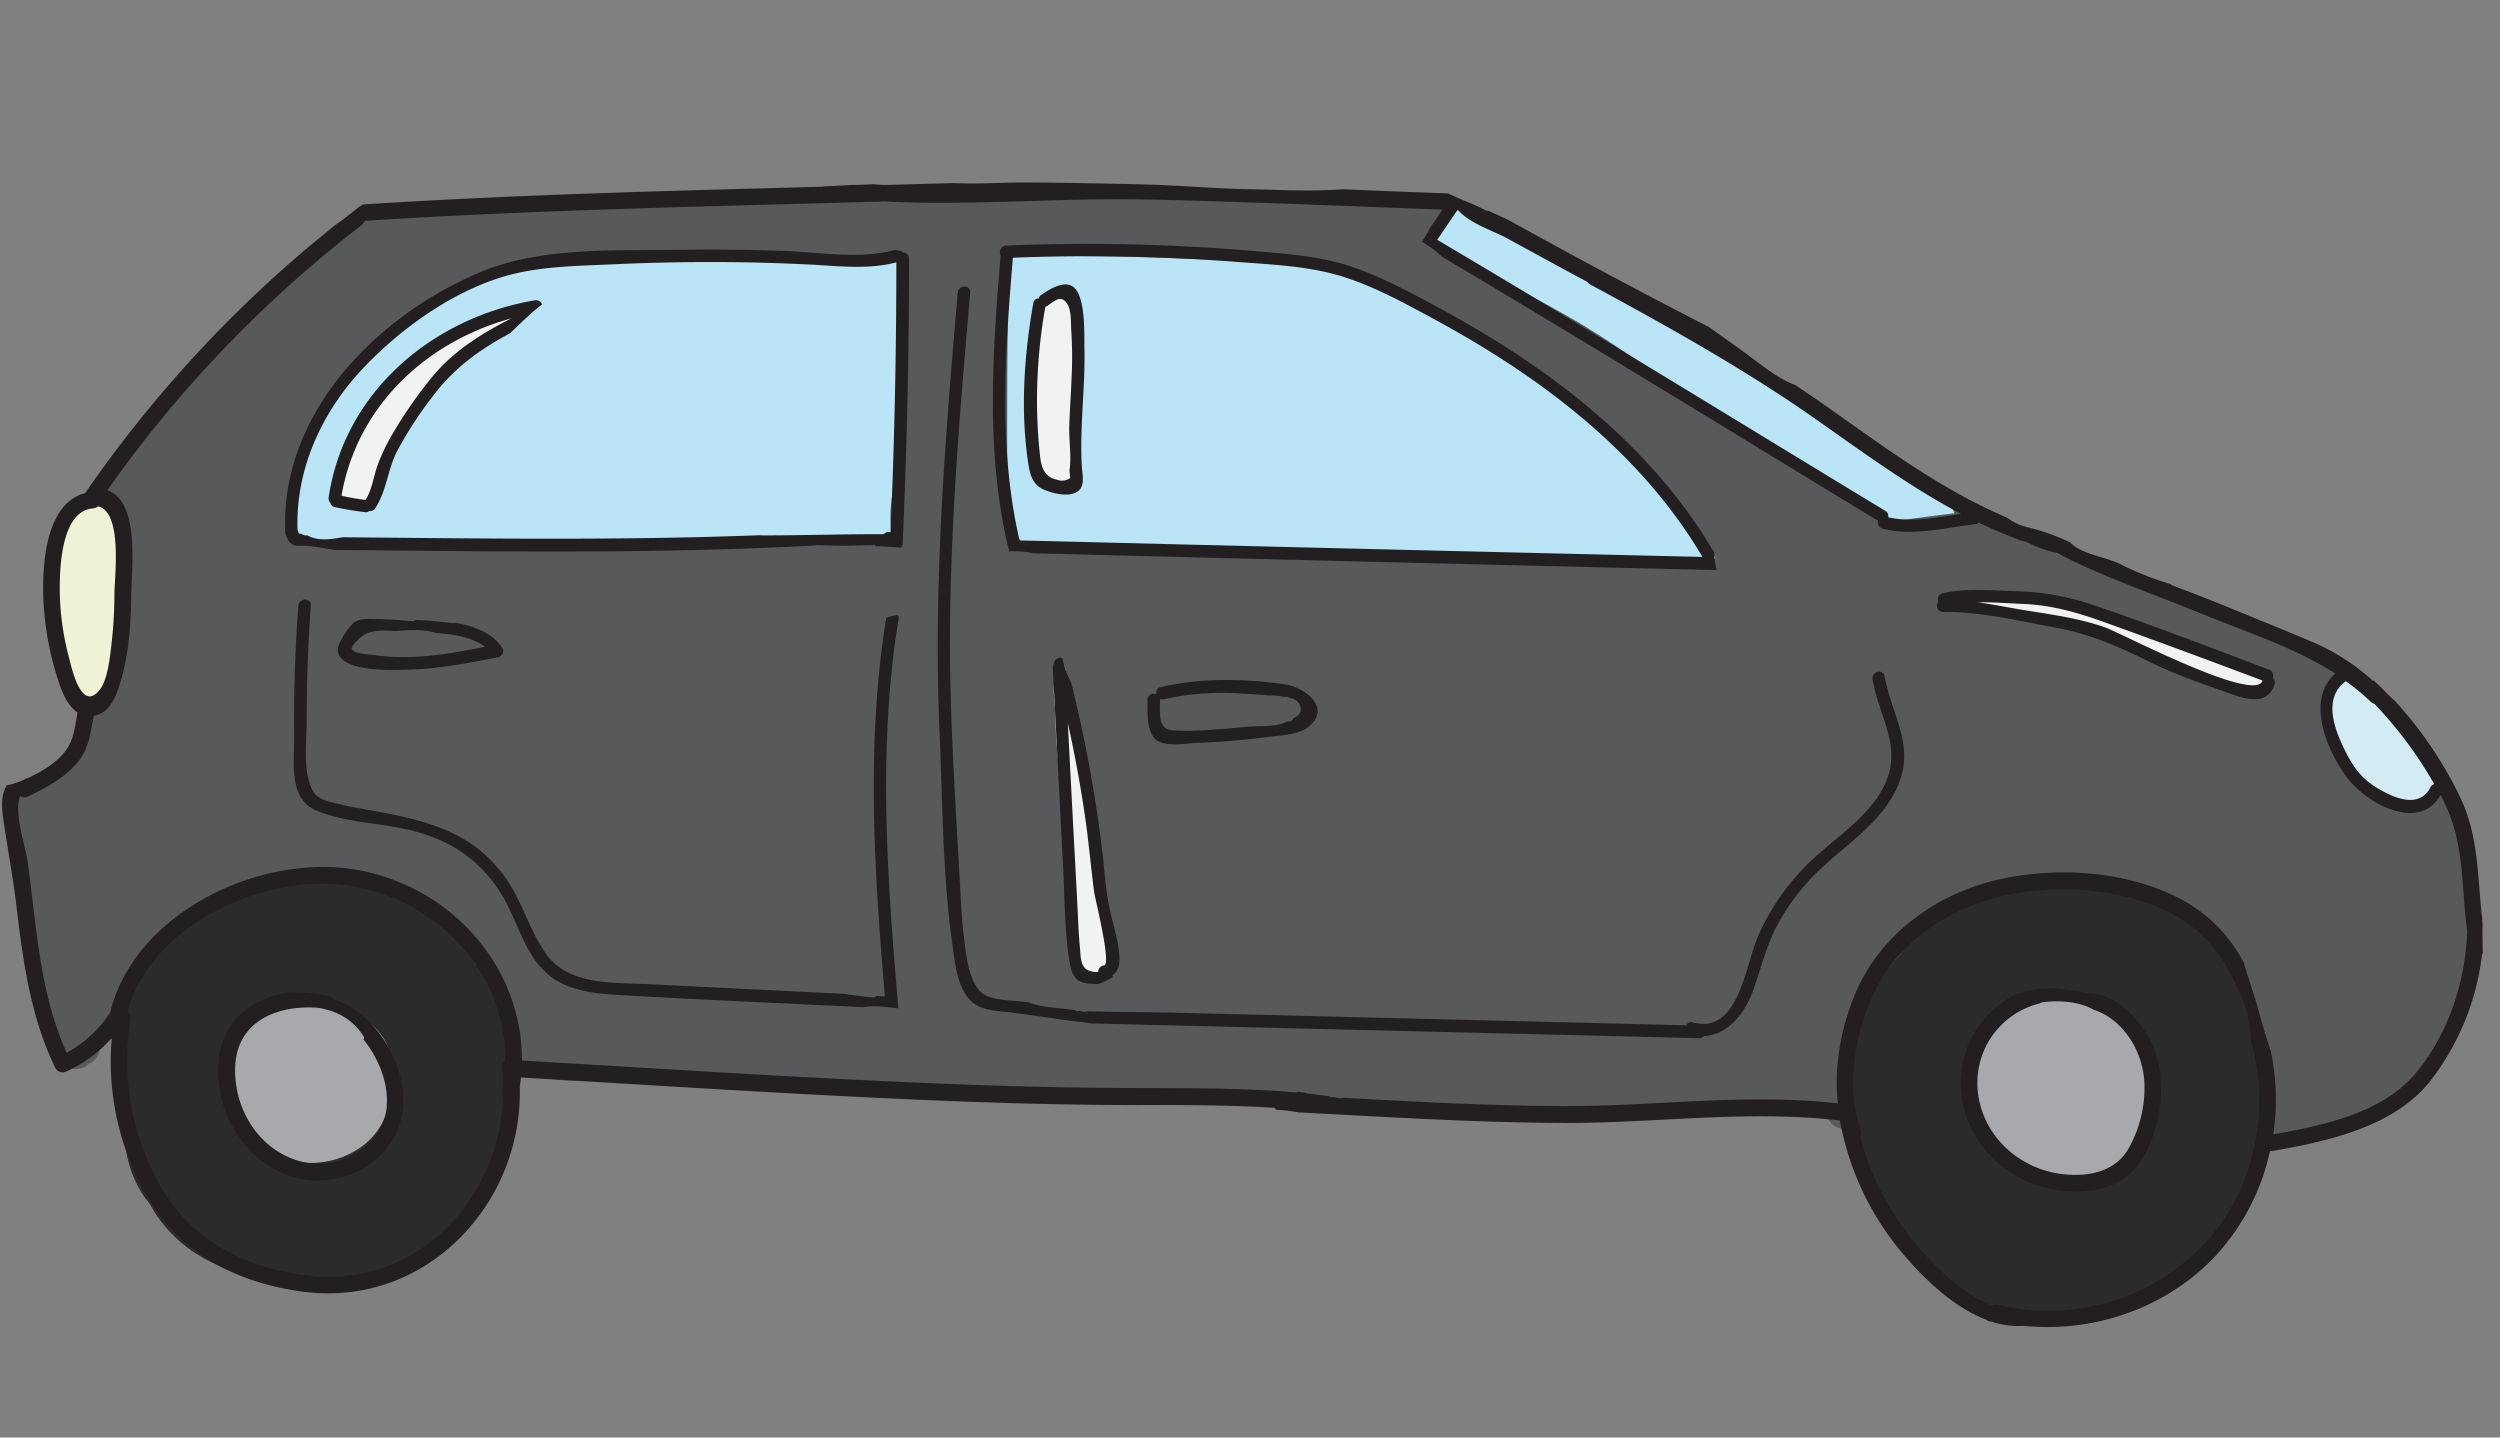 <svg xmlns="http://www.w3.org/2000/svg" viewBox="0 0 600 345"><rect x="0" y="0" width="600" height="345" fill="#808080" stroke="none"/><defs><style>.cls-1{fill:#58595b;}.cls-2{fill:#d3ecf4;}.cls-3{fill:#eff2d4;}.cls-4{fill:#b9e5f7;}.cls-5{fill:#2b2b2b;}.cls-6{fill:#a7a9ac;}.cls-7{fill:#f1f2f2;}.cls-8{fill:#231f20;}</style></defs><title>Artboard 4</title><g id="Layer_2" data-name="Layer 2"><path class="cls-1" d="M590.84,199.81c-2.21-5.46-5.76-10.18-9.13-15-2.87-4.09-5.57-8.71-9-12.54a40.36,40.36,0,0,0-10.71-12.1c-7.44-5.5-16.92-8.13-25.48-11.34l-28-10.48c-9.19-3.44-18.51-6.67-27.49-10.64a151.49,151.49,0,0,1-24.6-14.25c-15.51-10.67-31.24-21-47.35-30.73q-24.54-14.85-50-28.09a4.79,4.79,0,0,0-2-1.53c-1.13-.47-2.28-.88-3.43-1.27l-2.14-1.11a4.51,4.51,0,0,0-3.06-.42c-12.65-3.13-26.43-2.83-39.2-3.22-17.92-.55-35.84-.54-53.76-.31-35.17.44-70.34,1.34-105.5,2.06l-60.7,1.25A4.36,4.36,0,0,0,85,54.74l-1.24.43C74.44,58.8,66.22,66.73,59.17,73.66A258.06,258.06,0,0,0,38.49,97.18c-6,7.56-13.16,15.16-16.53,24.36-6.4,9.29-5.89,21.48-4.25,32.51,1,6.54,2.49,16.2.73,23.95q-2.11,4.09-4.11,8.24a14.08,14.08,0,0,1-7.87,4A3.64,3.64,0,0,0,3.34,193c-1.88,4-.51,11.16.06,14.7A104.86,104.86,0,0,0,4.66,220.9a101.13,101.13,0,0,0,4,17.94c1.26,3.88,2.68,8.94,5,12.82a6.47,6.47,0,0,0,.07,1.57,4.43,4.43,0,0,0,3.14,3.14,4.67,4.67,0,0,0,3.82-.52,5.69,5.69,0,0,0,.65-.52l.36-.15a4.42,4.42,0,0,0,2.23-3.89v-.46a24.85,24.85,0,0,1,1.94-2.17c1.19-1.19,2.8-2.18,3.84-3.53a4.47,4.47,0,0,0,3-5.3c-1-4.59,6.61-12.07,9.36-15.09a42.34,42.34,0,0,1,13-10A44.45,44.45,0,0,1,67.49,211a3.89,3.89,0,0,0,4.15.9c12-3.9,25.52,5.38,34.37,12.84s15.84,16.9,18.28,28.48a3.85,3.85,0,0,0,2.23,2.9c2.75,3,7.82,3.23,12.27,3.3l29.52.42,50.66.72a3.73,3.73,0,0,0,2.54,1.41c17.9,2.62,35.88,2.22,53.92,2.13s35.65,2.06,53.59,3.17c36.2,2.25,72.48-1.92,108.66,1a4.58,4.58,0,0,0,.83,0c.19.27.37.54.58.81,3.48,4.53,11.3.05,7.77-4.54-4.38-5.7-2.86-12.4-.17-18.53a73.85,73.85,0,0,1,10.45-17.45C466,218,477.4,212.53,491.23,213.53c12.65.91,30.5,1.7,39.15,12.36s13.25,25.83,10.26,39.22a4.37,4.37,0,0,0,.47,3.26c-.85,2.69.49,6,4.07,5.73,10.65-.84,21.62-3.27,30.45-9.6,9.56-6.84,14.49-17,16.25-28.43S595.24,210.68,590.84,199.81Z"/></g><g id="Layer_3" data-name="Layer 3"><path class="cls-2" d="M583.65,185.07l-.79-1.17a5.22,5.22,0,0,0-.54-.7c-2.49-6.07-5.7-12.16-12-14.57.94-4.32-4.65-8.73-8.33-4.72-5.5,6-2,12.52,1.83,18.29,1.8,2.7,3.48,5.77,5.94,7.93,2.73,2.4,6.11,2.93,9.61,3.16a4.35,4.35,0,0,0,4.8-4.4A5,5,0,0,0,583.65,185.07Z"/><path class="cls-3" d="M27.32,123.49c-.32-3.39-5.11-6.39-8.76-3.46-13.35,10.72-4.89,31.49-1.78,45,1.07,4.66,8.71,4.87,9.64,0,1.61-8.39,3.24-16.87,3.52-25.43C30.11,134.64,30.5,127.75,27.32,123.49Z"/></g><g id="Layer_4" data-name="Layer 4"><path class="cls-4" d="M393.24,135.12a88.69,88.69,0,0,1,16.51,1.22,4.89,4.89,0,0,0,1-.41,8.87,8.87,0,0,1,.92-2.19l0-.08a4.83,4.83,0,0,0-.68-.17c-19.09-25.21-43.39-46.42-71.77-60.59a188.51,188.51,0,0,0-25.91-10.64c-3.56.14-7.12.26-10.68.24-10.64,0-21.3-.63-31.94-.87-9.49-.21-19-.24-28.48-.53-.48,16.53-.5,33.08-.48,49.62.21,4.88.41,9.76.66,14.62a4.78,4.78,0,0,0,2.33,4,5.38,5.38,0,0,0,1.08,2.75c18.9-.34,37.86.58,56.69,1.65l9.37.54a1.28,1.28,0,0,1,.94-.42,226.74,226.74,0,0,1,28.67.85c2,.19,4,.29,6,.36l3.37.06c5.85,0,11.72-.28,17.58-.33,7.93-.07,15.74.84,23.62,1.36A1.29,1.29,0,0,1,393.24,135.12Z"/><path class="cls-4" d="M468.4,123.26l.62-.08c0-.15-.09-.31-.15-.47-.17-.42-.38-.81-.58-1.2-3.26-2.11-6.71-3.91-9.78-6.29a44.84,44.84,0,0,1-4.39-4.1q-1.35-.87-2.7-1.77c-1.37-.71-2.69-1.42-3.89-2.19-9.4-6-18.15-12.79-27.78-18.51L389.22,70.52c-6.65-4-13.31-8-20.5-10.81a3,3,0,0,0-1.29-.82,72,72,0,0,0-12-6.53,2.2,2.2,0,0,0-.17-.25c-.48-.28-.94-.59-1.39-.9a2.29,2.29,0,0,1-1.76,0c-.8-.33-1.62-.62-2.45-.88a5.64,5.64,0,0,0-2,1.14,10.16,10.16,0,0,0-3.21,6.93c10,6,20.47,11.18,30.66,16.86,10.92,6.07,20.8,13.45,31,20.52,11.13,7.69,22.69,14.6,34.3,21.51a118.88,118.88,0,0,1,12,8.11C457.77,124.61,463.08,123.92,468.4,123.26Z"/><path class="cls-4" d="M215.34,100.59c.38-13.12,1.66-26.13,1.59-39.24l-.86.07c-.58.06-1.15.11-1.73.13-4.75.36-9.5.59-14.27.55-17.62-.15-35-.67-52.63.36q-14.94.87-29.79,2.62c-1.54.58-3.06,1.18-4.58,1.81A98.77,98.77,0,0,0,104,71.21a1.19,1.19,0,0,1-.67,1C98.2,75,94,78.94,89.5,82.58c-1.73,1.85-3.42,3.73-5.11,5.61a1.15,1.15,0,0,1-1.17.4,48.71,48.71,0,0,0-3,4.68A80,80,0,0,0,72.25,115c-.54,2.37-1.35,4.79-1,7.05a1.38,1.38,0,0,0-.86,1.32c0,1,0,2.08,0,3.13a3.08,3.08,0,0,0,.76,2.43,3.14,3.14,0,0,0,2.63.5c.41,0,.81-.13,1.21-.21a4.45,4.45,0,0,0,3.76,1.74l130.38-1a5,5,0,0,0,2-.39,5.67,5.67,0,0,0,3.08.52,33.64,33.64,0,0,1-.13-10.93C214.72,112.91,215.17,106.79,215.34,100.59Z"/></g><g id="Layer_5" data-name="Layer 5"><path class="cls-5" d="M121.53,240.73a38.12,38.12,0,0,0-7.44-9.26A46.56,46.56,0,0,0,98.73,216.6a45.41,45.41,0,0,0-35-4.7,32.86,32.86,0,0,0-17.33,7.47,4.35,4.35,0,0,0-.44.41,4.92,4.92,0,0,0-1.21,1,46.2,46.2,0,0,0-3.36,4.07,39.93,39.93,0,0,0-11.48,17.49A45.91,45.91,0,0,0,29.77,269c-.14,7.24,1.39,14.14,6.21,20a32.61,32.61,0,0,0,12.43,12.68,40.08,40.08,0,0,0,16.93,5.3,34,34,0,0,0,13,1.89c13.73-.88,28.3-9.33,36.89-20a29.61,29.61,0,0,0,6.52-16.6,42.52,42.52,0,0,0,1.86-5.86C125.6,258.11,125.78,248.36,121.53,240.73Z"/><path class="cls-5" d="M544.1,253.42a5.08,5.08,0,0,0-.93-2.62,56.68,56.68,0,0,0-12.55-27.39c-6.38-7.36-16.42-9.35-25.7-10.13a67,67,0,0,0-12.9.17c-1.45-.08-2.92-.09-4.42,0-7.64.33-16.27,1.56-22.74,5.92a29.27,29.27,0,0,0-8.8,9.81c-7.72,7.58-11.12,17.61-12,28.57s-.5,23.13,6.37,32.18c.54,1.17,1.11,2.34,1.76,3.48,8.24,14.59,23,21.93,39.49,22.24,14,.26,29.88-3.64,39.23-14.79a29.71,29.71,0,0,0,2-2.68C545.08,287.46,545.3,268.9,544.1,253.42Z"/></g><g id="Layer_6" data-name="Layer 6"><path class="cls-6" d="M88.57,252.46c-.13-.55-.25-1.1-.39-1.66a.43.43,0,0,0,.29-.31c.34-1.3-.76-2.65-1.88-3.64a1,1,0,0,0-.22-.19,10.77,10.77,0,0,0-1-.78c-.38-.27-.77-.51-1.17-.74a8,8,0,0,0-5.59-2.84,19.4,19.4,0,0,1-2.22-1.36c-.46-.33-1,.42-.61.78s.75.59,1.16.88a2.16,2.16,0,0,0-.34.17c-.52.36,0,1.23.51.86a2.11,2.11,0,0,1,.9-.32c3,1.89,6.28,3.6,7.15,7.19.15.62,1.12.36,1-.27a7.8,7.8,0,0,0-1.81-3.4.53.53,0,0,0,.51-.11l.54.4a.54.54,0,0,0,.41.32c1.22,1.23,1.49,3.72,1.87,5.28C87.76,253.35,88.73,253.08,88.57,252.46Z"/><path class="cls-6" d="M93.76,253.1c-2-7.65-10.61-12.44-18.42-12.38a14.68,14.68,0,0,0-1.72-.38,13.06,13.06,0,0,0-6,.22,14.76,14.76,0,0,0-6.69,3.81,17.06,17.06,0,0,0-2.28,2.75A15.87,15.87,0,0,0,55.84,264,17.24,17.24,0,0,0,60.16,273c6.71,7.31,18.43,8,26.4,2.34A16.51,16.51,0,0,0,92.44,268,22.42,22.42,0,0,0,93.76,253.1Zm-10.18-7.87a17.62,17.62,0,0,0-7.8-3.31,10.34,10.34,0,0,1,2.47.47,14.41,14.41,0,0,1,8.91,6.37.59.59,0,0,1,.1.47A13.6,13.6,0,0,0,83.58,245.23Z"/><path class="cls-6" d="M502.92,240.19a24.73,24.73,0,0,0-20.25,1.55,13.42,13.42,0,0,0-4.31,3.8l-.13.1c-8.64,7.12-5.7,19.89-.25,28.12,5.88,8.89,16.58,14,26.83,9,7.6-3.74,11.2-11.44,10.66-19.25C516.86,253.93,513.42,244.21,502.92,240.19Z"/><path class="cls-7" d="M257.28,103.29c.58-10.29.22-20.15,1-30.7a2.55,2.55,0,0,0-.73-2.1,3.06,3.06,0,0,0-5.29-.21,24.29,24.29,0,0,0-1.31,2.53,3,3,0,0,0-2.07,2.65,99.16,99.16,0,0,0-.46,12.05c0,1.94.08,3.89.16,5.83q.27,6.91.9,13.82c.31,3.35.14,7.09,3,9.36,1.16.94,3.25,1.26,4.32,0,1,.15,2.59-.12,2.68-1.49C259.63,112,258.12,107.07,257.28,103.29Z"/><path class="cls-7" d="M126.43,73.22A51.09,51.09,0,0,0,97.29,87.57a75.31,75.31,0,0,0-11.12,13.91C83.3,106,80.61,110.71,81,116.22a2.94,2.94,0,0,0,1.2,2.24,3,3,0,0,0,3.7,2.64C91.58,120,98,85.93,126.5,75,127.91,73.13,129.29,72.86,126.43,73.22Z"/><path class="cls-7" d="M264.38,214c-.27-6.43-6.47-45.83-8.64-53.29-.08-.21-.14-.43-.21-.64-.16-.44-.28-.64-.38-.56-3.08,2.77-2.15,7.17-1.93,10.89.2,11.82,2.2,23.81,3.09,35.6.35,4.61-.73,9-.27,13.61q.18,3.09.35,6.17a3.08,3.08,0,0,0,.47,1.47c.4,2.78,1.15,5.42,3.49,7.34a3.06,3.06,0,0,0,5-1.33C267.77,227.4,264.63,220.17,264.38,214Z"/><path class="cls-7" d="M542.44,160.85c-23.89-8.53-50.11-21.77-73.68-17.1-3.57.71,40,6.93,62,19.74l8.25,3.28,1.85-.15.79.12C545.19,167.2,545.41,161.91,542.44,160.85Z"/><path class="cls-8" d="M595.82,225.59c0-.05,0-.11,0-.16-.06-1.12-.06-2.24,0-3.35q-.06-1-.09-2l-.06-.08c-1.08-9.62-.79-19.11-5.07-28.34a95.45,95.45,0,0,0-15.78-23.39l-.45-.4c-1.19-1.07-2.29-2.22-3.4-3.37a11.68,11.68,0,0,1-1.19-1.14,1.12,1.12,0,0,0-.31,0,51.55,51.55,0,0,0-14.19-9.15c-7-3-14.09-5.82-21.13-8.72-4.29-1.76-8.7-3.44-13.12-5.14l.06-.12a74.53,74.53,0,0,1-12.56-5c-3.13-1.54-9.09-2.21-11.68-5.06a53.87,53.87,0,0,0-9.64-3.49,13.77,13.77,0,0,1-5.63-2.51c-16.3-6.89-30.47-17.73-44.92-27.83-1.92-1.34-3.87-2.65-5.83-3.95-3.37-1.24-6.33-3.46-9.21-5.62-3.76-2.83-7.63-5.54-11.47-8.28q-10.35-5.3-20.61-10.76-9.45-5-18.86-10.18l-8.57-4.69c-.92-.51-2.92-1.33-4.86-2.28a1.33,1.33,0,0,1-.8-.16c-2.88-1.5-6-2.57-8.88-4q-12.66-.45-25.32-1c-7.41.59-15.11.13-22.48,0-8.66-.17-17.3-1-26-1.17-9.22-.22-18.45-.41-27.67-.46-5.74,0-11.45.43-17.13.15l-16.59.45c-1,0-1.95-.11-2.93-.18-1.74.12-3.49.19-5.25.17-2.19.16-4.38.28-6.58.34a.19.19,0,0,0,0,.08c-36.86,1-73.73,1.9-110.53,4.27-2,1.32-3.74,2.88-5.66,4.27-.35.26-.71.5-1.07.75l-.9.71c-1.14,1-2.3,1.95-3.5,2.87A299.83,299.83,0,0,0,20.68,118a2.37,2.37,0,0,0-.19.34c-10,2.5-10.52,18.63-10,27a73.1,73.1,0,0,0,3.69,18.57c.83,2.5,2.17,5.59,4.43,7.09-.66,3.42-.81,6.81-3.27,9.7s-5.55,4.53-8.76,6.13l-.08-.08a16.88,16.88,0,0,1-4.85,1.71c-1.31,2.08-1.33,4.79-.95,7.44,1,7.13,2.36,14.19,3.22,21.36,1.61,13.43,3.39,26.82,9.39,39.11a2,2,0,0,0,2.73.72,31.68,31.68,0,0,0,10.62-7.81l.15.05a64.35,64.35,0,0,0,9.45,39.36c8.13,12.85,21.27,19.2,36.09,21.27,29.56,4.11,53.19-20.82,52.4-49.2.11-.72.19-1.44.25-2.15l.25,0c32.3,1.9,64.59,4,96.92,5.4,16,.68,32.09,1.14,48.15,1.2,11.87,0,23.75-.08,35.59.67a1.91,1.91,0,0,0,.46.48,39.25,39.25,0,0,1,5.31.62c21,1.08,42.09,2.42,63.14,2.53,22.35.12,44.48-3.22,66.76-.58a68.41,68.41,0,0,0,15.14,32c5,5.93,12.12,12.82,20,15.81a1.84,1.84,0,0,0,1.27.47h0a20.64,20.64,0,0,0,7.75,1c17,1.71,34.65-4.42,46.35-17.2a54,54,0,0,0,12.72-24.81,2,2,0,0,0,.78,0c13.12-2.3,29-5.76,37.69-16.78A61.11,61.11,0,0,0,595.69,229c.07,0,.12-.09.18-.13C595.84,227.77,595.81,226.68,595.82,225.59ZM563,163.49a54.08,54.08,0,0,1,6,4.94,1.93,1.93,0,0,0,.86.49,97.76,97.76,0,0,1,14.36,19.28,1.27,1.27,0,0,0-.89.73c-2.59,5.08-8.38,2.77-12.15.56a17.89,17.89,0,0,1-7.13-7C561.14,177.2,556.66,168.05,563,163.49Zm-213.26-113H350c2.78,3.17,8.6,5,11.76,6.73q9.58,5.27,19.23,10.46a2,2,0,0,0,.69.61c18.58,10.06,37,20.29,54.31,32.46,11.31,7.94,22.49,16.15,34.67,22.59-5.72.84-12.14,2.09-17.49.8a1.41,1.41,0,0,0-.69-1.53C416.66,100.9,381,78.89,344.93,57.55ZM16.54,157.77a65.84,65.84,0,0,1-2-11.58c-.44-5.83-.89-23.5,7.76-24.17a2.05,2.05,0,0,0,1.21-.5c5.95,1.35,4,16.76,3.95,21a103.39,103.39,0,0,1-.56,10.71c-.38,3.27-.86,9.84-3.08,12.48C19.48,170.9,17.22,160.4,16.54,157.77Zm103.89,98.48c.18,1.45.26,2.9.3,4.34-.07.45-.14.89-.22,1.34a2,2,0,0,0,.21,1.4c-.8,24.42-20.61,45.76-46.64,42.83-14.63-1.65-27.65-8.08-35.25-20.94a60.9,60.9,0,0,1-7.49-40.63,2,2,0,0,0-.73-1.94c5.84-21.15,33.66-33.39,53.87-30,20.79,3.52,37,21.13,36.77,41.88A1.55,1.55,0,0,0,120.43,256.25Zm408.89,42a51.72,51.72,0,0,1-42.46,16.13,2,2,0,0,0-.83-.08,50.11,50.11,0,0,1-6.64-1.15,2,2,0,0,0-1.28.1C469.62,310.08,461.6,301.18,457,295a65,65,0,0,1-10.5-22.15,1.71,1.71,0,0,0,.08-1.45c-4-11.39-.88-27.73,5.74-37.66,6.92-10.37,18.35-16.89,30.47-19.14,12.56-2.34,27.12-1.23,38.57,4.76,10,5.25,14.76,14.32,18.24,24.31l-.24.17a31.23,31.23,0,0,1,.91,6.14C544.91,266.61,541.15,285.31,529.32,298.23Zm50.21-40.38c-8,9.33-22.26,12.31-33.93,14.37a56.47,56.47,0,0,0-.62-20c-1.12-3.28-2.09-6.61-3-10-1.05-3.8-2.42-7.5-3.5-11.28a36.31,36.31,0,0,0-14.35-14.78c-12.49-6.86-28.55-8.18-42.37-5.54-12.9,2.47-24.92,9.44-32.43,20.37-6.06,8.82-9.55,22.32-8.25,33.81-22.11-2.54-44.08.75-66.26.63-17.49-.09-35-1-52.47-2a1.33,1.33,0,0,1-.94.12c-.37-.09-.75-.16-1.13-.23l-.91-.05a1.68,1.68,0,0,0-.33-.16c-1.2-.19-2.41-.35-3.61-.52l-2.06-.21-.16-.12c-.5-.08-1-.18-1.49-.28a2.15,2.15,0,0,0-.59.19c-13.56-1.19-27.19-1-40.81-1.07-16.06-.06-32.11-.52-48.15-1.2-32.33-1.37-64.62-3.5-96.92-5.4h0c.14-23.06-17.8-42.68-41.18-46C61.32,205.34,32.13,219.46,26.45,243a.75.75,0,0,0-.11.13A28.25,28.25,0,0,1,16,252.65c-4.56-10.1-6.31-21-7.65-32-.58-4.76-1.11-9.54-1.78-14.29-.43-3-3.33-11.53-1.73-15.28a2,2,0,0,0,1.93.06c4.5-2.21,9-4.56,12.18-8.61,2.6-3.37,2.75-7,3.57-10.76h.08c4.22-.73,5.67-5.75,6.64-9.26,1.79-6.48,2.18-13.27,2.26-20,.08-6,2.12-22.2-5.75-24.83A294,294,0,0,1,86.82,54a2.14,2.14,0,0,0,.71-1c39.81-2.54,79.7-3.4,119.57-4.5l5.25-.15c21.05,1.07,42.17-.94,63.26-.47,23.53.53,47.07,1.57,70.6,2.43-1.07,1.56-2.14,3.13-3.22,4.69a.36.36,0,0,1,0,.11c-.53,1-1.14,2-1.71,2.93a25.31,25.31,0,0,1,4.81,3.59c35.08,20.79,69.8,42.21,104.66,63.38a1.43,1.43,0,0,0,1,1.82c6.89,2,15.31-.24,22.28-1a1.5,1.5,0,0,0,.91-.4,111.16,111.16,0,0,0,10.33,4.39,1.82,1.82,0,0,0,.8.12,32.09,32.09,0,0,0,7.66,2.8c10.77,5.66,22.67,9.64,33.81,14.22s22.85,8.25,32.92,14.68c-7.07,6.35-2.14,18.15,2.64,24.73,4.64,6.38,17.47,13.54,22.64,4.41.48.94.95,1.88,1.38,2.84,4.36,9.57,3.62,19.75,5,29.83C591.75,235.68,587.42,248.61,579.53,257.85Z"/><path class="cls-8" d="M79.84,239.8a2.27,2.27,0,0,0-.17-.5,38.77,38.77,0,0,0-10.45-1.12C60.44,239.58,53,245,52.39,255.29c-.74,12.29,7,24.79,19.42,27.53,10.94,2.42,23-4.29,24.78-15.81C98.21,256.58,90.44,242.76,79.84,239.8Zm13,25.73c-1.05,10.24-12.06,15.84-21.41,13s-15.07-12.22-15-21.72c0-11.27,9.35-15.42,19-15,0,0,0,0,0,0a10.76,10.76,0,0,1,2.9.5,14.47,14.47,0,0,1,8.9,6.37.62.62,0,0,1,0,.79C91,254.11,93.32,260.3,92.79,265.53Z"/><path class="cls-8" d="M518.49,258c-.84-8.42-6.4-16.22-13.88-19.15-3.39-.48-6.76-1.12-10.16-1.54-3.8-.48-7,.33-10.38,1.19a23.65,23.65,0,0,0-13.47,22.45c.69,13.92,12.3,24.26,25.93,25,6,.31,12.45-1.09,16.29-6C517.39,274.06,519.22,265.26,518.49,258Zm-7.8,17.94c-3.33,5.42-9.68,6.53-15.62,5.86-10.84-1.22-19.87-9.76-20.47-20.85a19.58,19.58,0,0,1,15-20.14.64.64,0,0,1,.41-.23c3.9-.57,8.88-.29,12.49,1.76,7.07,2.28,12,10.1,12.17,18A29.61,29.61,0,0,1,510.69,275.93Z"/><path class="cls-8" d="M452.3,162.29c-.33-1.9-3.22-1.09-2.89.8,1.66,9.43,7.65,16.68,2.4,26.24-4,7.28-11.39,11.77-17.26,17.36A55.31,55.31,0,0,0,421.8,225c-2.92,6.84-4.6,23.36-15.48,20.38a1.37,1.37,0,0,0-1.63.69l-121.72-3c-7.36-.17-14.76-.17-22.14-.37a1.3,1.3,0,0,1-.93.09l-.65-.14-1,0a.6.6,0,0,0-.14-.21c-3.79-.62-7.78-.48-11.37-1.93l-.31,0c-2.87-.42-7-.31-9.7-1.53-4.27-2-4.9-10.21-5.4-14.16-.47-3.72-.65-7.47-.85-11.21-.87-15.83-1.92-31.68-2.33-47.53-.83-32,1.94-64,4.7-95.86.17-1.93-2.83-1.92-3,0-3,35.08-5.92,70.21-4.36,105.45.75,16.86.7,34.28,3.09,51,.66,4.65,1.23,12,5.85,14.6,2.63,1.49,6.52,1.45,9.39,1.87l3.2.46c2.94.35,5.86.82,8.79,1.24,1.93.27,4,.43,6,.78l6.49.16,26.46.64,52.81,1.28,60.23,1.46a1.34,1.34,0,0,0,1.12-.49c5.77-.26,9.86-5.48,11.84-11,1.9-5.29,3.1-10.59,5.78-15.6a52.72,52.72,0,0,1,10.16-13.31c6.79-6.46,15.37-11.65,19-20.7C459.52,178.71,453.91,171.39,452.3,162.29Z"/><path class="cls-8" d="M215.49,147.6v0a10.71,10.71,0,0,0-2.53.6l-.26.06c-4.89,30.15-2.89,60.61-.34,90.88-.65,0-1.28-.05-1.92-.12a1.09,1.09,0,0,1-1,.36c-2.29-.24-4.58-.49-6.85-.85l-47-2.33c-8.4-.41-19.29.36-24.67-7.47-4-5.77-5.71-12.73-9.89-18.46-8.65-11.88-21.24-13.81-34.81-16.29-1.58-.28-3.16-.58-4.73-1-4.23-1-6.44-1.12-7.59-6.53-.9-4.2-.29-9.46-.3-13.71,0-9.15.35-18.28,1-27.4.14-1.93-2.86-1.92-3,0-.77,10.42-1.13,20.86-1,31.32.08,6.15-1.52,15,5.35,17.88s14.93,2.93,22.1,4.6c9.49,2.2,16.85,6.86,22.11,15.16,3.93,6.21,5.61,14.75,11.39,19.58,5,4.19,11.94,4.64,18.17,5,19.12,1.06,38.26,1.91,57.39,2.85,2.74-.49,5.69,0,8.49.27-2.65-31.08-5-62.45.05-93.41A1.51,1.51,0,0,0,215.49,147.6Z"/><path class="cls-8" d="M308.56,164.28c-9.79-1.44-20.36-1.64-30,.63a1.34,1.34,0,0,0-1,1.75A1.47,1.47,0,0,0,275.4,168c0,2.71-.25,7.3,1.83,9.37s7.7,1,10.45.89q8.34-.3,16.63-1.4c3.2-.42,7.53-.4,10.09-2.7C319.39,169.64,313,164.94,308.56,164.28Zm1.82,8.13c-.12.56-.65.83-1.61.78-2,1.33-6.88,1-9.34,1.23s-5.21.48-7.83.64a72.31,72.31,0,0,1-8.83.29c-1.76-.11-3-.06-3.8-1.49s-.56-4.31-.57-5.88a2.06,2.06,0,0,0,0-.26,1.52,1.52,0,0,0,1,.08,63.94,63.94,0,0,1,17.29-1.41c2.51.1,5,.28,7.53.49a17.22,17.22,0,0,1,4,.39,1.89,1.89,0,0,1,1.32.24,3,3,0,0,1,2.64,2.36C312.31,171.06,311.58,171.87,310.38,172.41Z"/><path class="cls-8" d="M120.55,155.45c-2.57-3.65-6.86-5.22-11.35-6a1.19,1.19,0,0,1-.67.1c-2.9-.32-5.8-.71-8.72-.75a1.33,1.33,0,0,0-.53.31c-2.94-.28-5.9-.49-8.85-.53-1.87,0-4.05-.31-5.64.95A17.59,17.59,0,0,0,81.21,155a2.8,2.8,0,0,0,.73,3c3,3.22,12.09,2.81,16,2.72,7.31-.17,14.53-1.6,21.67-3A1.51,1.51,0,0,0,120.55,155.45Zm-30.64,1.78c-1.14-.16-5-.29-5.49-1.47-.32-.78,2.37-3,2.79-3.3,1.86-1.21,4.75-1.24,7.64-1,3.37-.29,6.77-.46,10,.48,4,.27,8.58,1,11.52,3.28C107.64,157,98.75,158.5,89.91,157.23Z"/><path class="cls-8" d="M216.61,60.61a1.46,1.46,0,0,0-.26-.34c-.52-.11-1-.21-1.57-.3-8.43,2.35-17.86.57-26.49.25s-17-.4-25.51-.27c-15.44.23-33.12-.7-47.62,5.41-24.85,10.48-48.06,34-46.68,62.56a1.49,1.49,0,0,0,.34.9A3.05,3.05,0,0,0,71.13,131c3.09-.21,6.14.51,9.21,1,38.37.33,76.85,1,115.18-1.08a2.32,2.32,0,0,1,.77-.1c2.23.11,4.45.14,6.67.15l7.08-.14a1.7,1.7,0,0,0,.09.24c2,.06,4.08.18,6.12.39a1.61,1.61,0,0,0,.39-1q1.52-34.17,1.53-68.37A1.42,1.42,0,0,0,216.61,60.61Zm-2.87,67.09-1,0a1.25,1.25,0,0,1-1,.5c-9.65,0-19.3.29-28.95.3a1.52,1.52,0,0,1-.38-.05c-33.35,1.28-66.78.79-100.14.49-2.9.48-6,1-8.47-.45h-.44a1.37,1.37,0,0,1-1-.4c-.46,0-.71,0-.76-.3a1.39,1.39,0,0,0-.19-.53c-.53-15,6.11-29,16.46-39.64,9.42-9.72,22.57-18.91,35.9-22,7.53-1.76,15.56-1.82,23.25-2.18s15.7-.55,23.55-.55,15.7.2,23.55.59c7,.34,14.11,1.29,21-.51Q215.13,95.34,213.74,127.7Z"/><path class="cls-8" d="M410.39,136.81l1.56-.07a27.08,27.08,0,0,1-.56-3.91.89.89,0,0,1,0-.23c-15.1-25.85-39.59-44.37-65.59-58.47-6.57-3.57-13.27-7.2-20.32-9.75-7.95-2.88-16.48-3.44-24.83-4.16a470.07,470.07,0,0,0-59.22-1.28,1.55,1.55,0,0,0-1.28,2.27l0,.11c-1.95,23.69-3.7,47.68,2.06,71h0a34.12,34.12,0,0,1,4.16.16q.79.12,1.59.3,81.19,2.09,162.41,4Zm-165.34-7.1a1.37,1.37,0,0,0-.36,0c-5.14-22.31-3.47-45.24-1.6-67.86a468.18,468.18,0,0,1,53.63,1c8.78.68,17.95,1,26.38,3.81,7.38,2.43,14.39,6.32,21.2,10,25.44,13.8,49.41,31.79,64.29,57Q326.83,131.75,245.05,129.71Z"/><path class="cls-8" d="M545.48,162.71a1.57,1.57,0,0,0-.94-2c-13.76-5.21-27.55-10.51-41.47-15.28a62.46,62.46,0,0,0-18.93-3.53c-5.8-.15-12.34-.86-18,.52a1.4,1.4,0,0,0-.93,2,1.5,1.5,0,0,0,1.12,2.46c8.88-.14,18.62,2.2,27.36,3.82,8,1.48,14.81,4.49,22.08,8.09,6.21,3.08,12.83,5.3,19.34,7.65,3.93,1.42,9.23,3,10.8-2.31A1.33,1.33,0,0,0,545.48,162.71Zm-40.24-12.13c-6-2.12-12.26-3-18.5-4-4-.62-8.09-1.48-12.18-2.06,3.82,0,7.75.29,11.29.44,6.89.3,13.25,2.21,19.69,4.54q18.78,6.78,37.47,13.84s0,0,0,0C541.34,168.93,509.16,152,505.24,150.58Z"/><path class="cls-8" d="M268.41,227.35c-.52-3.56-1.71-7-2.36-10.52-.75-4.07-1-8.24-1.49-12.35a326.51,326.51,0,0,0-7.45-40.56,26,26,0,0,1-2.16-6,1.55,1.55,0,0,0-2,1.37,1.32,1.32,0,0,0-.28.94q1.25,24.19,2.5,48.39c.37,7.25.34,14.68,1.45,21.87.82,5.31,2.59,5.57,6.88,5.69a14.75,14.75,0,0,0,3.57-1.68,2,2,0,0,0-.13-.43C269,232.87,268.8,230,268.41,227.35ZM265,231.68a1.6,1.6,0,0,0-1.43,1.6,5.58,5.58,0,0,1-2.5-.43c-1.87-1-1.67-3.37-1.9-5.59-.32-3.23-.41-6.49-.58-9.73q-.48-9.37-1-18.76l-1.31-25.24c1.67,7.55,3.08,15.15,4.18,22.8.85,5.9,1.36,11.83,2.13,17.74C262.85,215.81,266.79,231.49,265,231.68Z"/><path class="cls-8" d="M259.59,102.84c.23-6.45.83-12.89.67-19.34-.08-3.38.31-11.8-2.4-14.42-2.18-2.1-6,.34-8,1.73a1.47,1.47,0,0,0-.59.83A1.22,1.22,0,0,0,248,72.72c-2.22,12.56-3.13,25.82-1.22,38.49.42,2.76,1.05,5.16,3.83,6.33,2.26,1,7,2.12,8.69-.25,1-1.49.44-3.57.35-5.25C259.45,109,259.49,105.91,259.59,102.84Zm-2.42-12c-.14,3.69-.4,7.38-.54,11.07s.57,7.58.05,11l.15,1.83a3.38,3.38,0,0,1-3.24.37c-3-.61-3.74-3.13-4-5.85-.43-3.8-.64-7.63-.7-11.45a128.46,128.46,0,0,1,2-24.21,1.31,1.31,0,0,0,.56-.25c1.75-1.25,3.31-2.68,4.73-.35,1.05,1.73.79,4.75.95,6.81A98.08,98.08,0,0,1,257.17,90.84Z"/><path class="cls-8" d="M126.62,76a35.35,35.35,0,0,1,3.49-2.93,1.57,1.57,0,0,0-1.73-1C103.82,76.25,82.67,94,78.88,119.36a1.54,1.54,0,0,0,.43,1.34,1.27,1.27,0,0,0,1,1c2.42.53,4.86.93,7.32,1.22a1.22,1.22,0,0,0,1-.27,1.46,1.46,0,0,0,1.42-.66c2.68-4,3-9.29,5.2-13.6a91.43,91.43,0,0,1,8.48-13.11c5.13-6.92,11.46-11.43,18.63-15.27C123.79,78.67,125.19,77.31,126.62,76ZM103.12,91.2a107.28,107.28,0,0,0-9.18,13.4,47.8,47.8,0,0,0-3.16,6.62c-1.08,2.85-1.43,6.11-3,8.75l-.13,0c-1.91-.23-3.81-.56-5.69-1,3.73-21.57,20.39-37,40.82-42.58C115.35,80.15,108.44,84.46,103.12,91.2Z"/></g></svg>